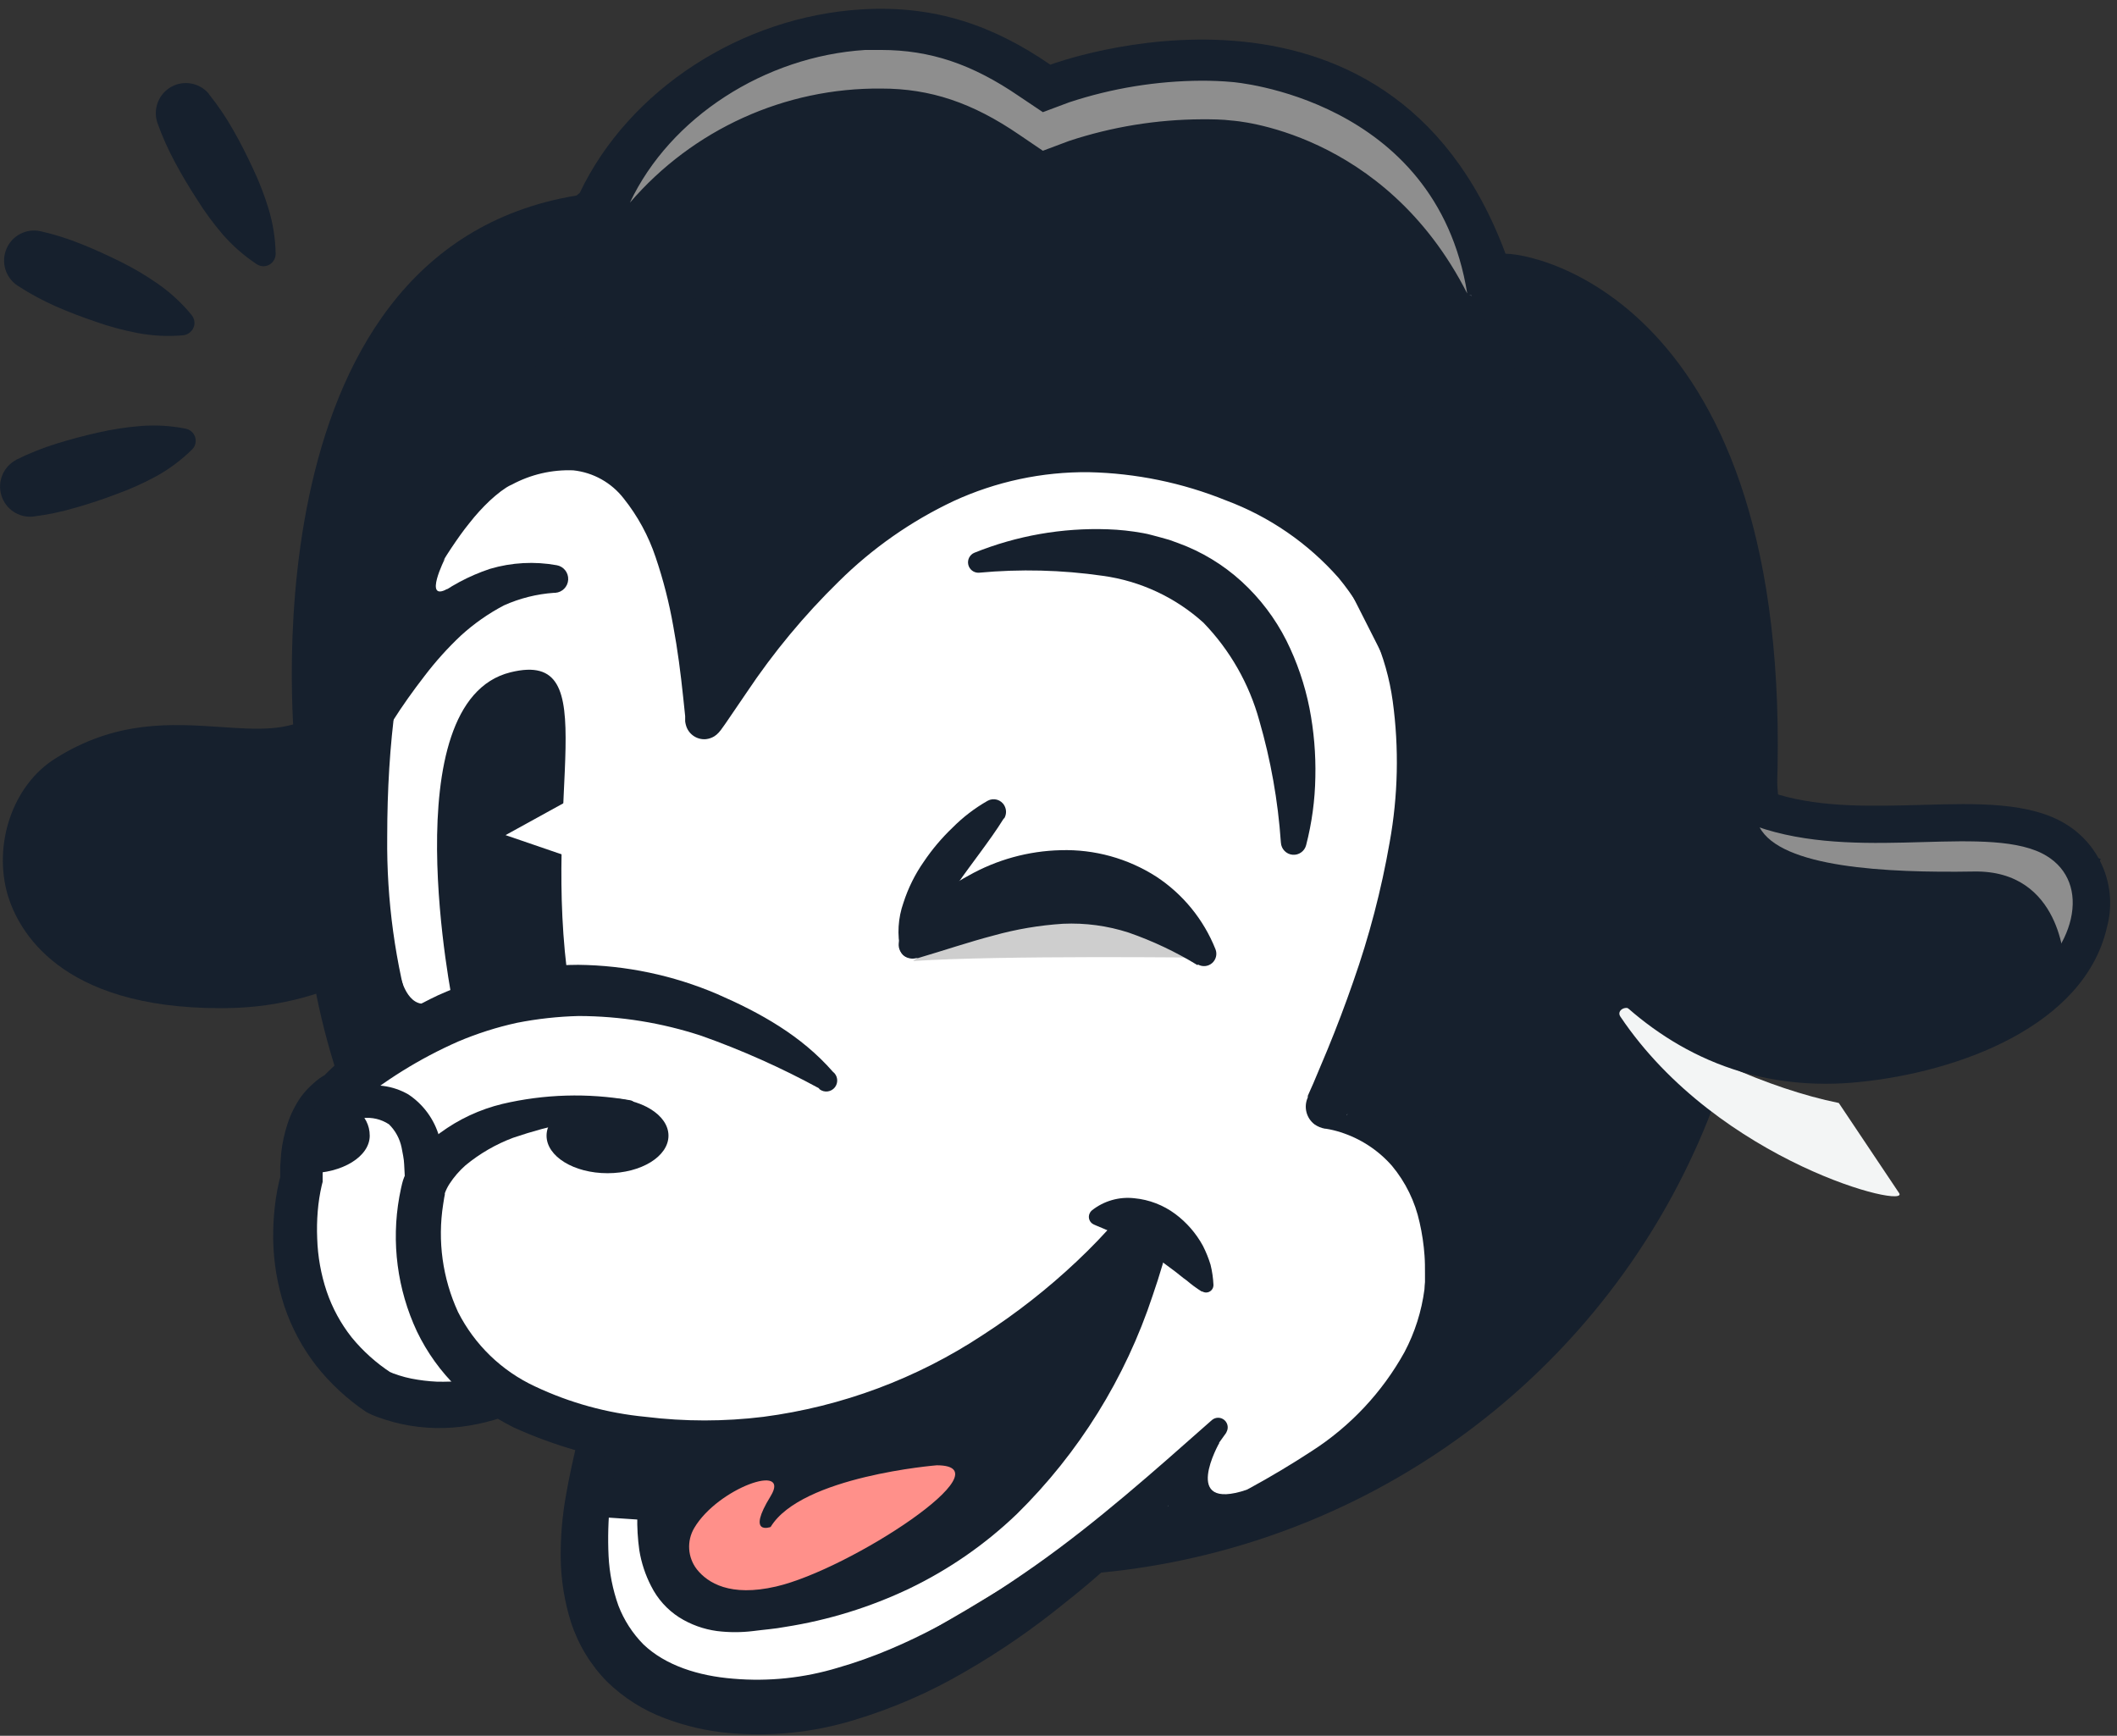 <svg xmlns="http://www.w3.org/2000/svg" width="211" height="173" viewBox="0 0 211 173">
  <rect x="0" y="0" width="211" height="173" fill="#333333" stroke="none"/>
  <g fill="none">
    <ellipse cx="102.742" cy="84.981" fill="#16202D" rx="72.624" ry="72.089"/>
    <path fill="#16202D" d="M171.47,77.516 L185.19,82.689 L200.686,82.803 L209.38,85.613 L203.663,98.601 L188.858,105.433 L177.625,106.118 L167.916,103.317 L156.359,90.671 C156.359,90.671 142.762,58.451 171.47,77.516 Z"/>
    <path fill="#16202D" d="M57.784,19.223 C62.652,8.984 73.868,1.642 85.941,0.931 C93.269,0.501 99.074,2.591 104.686,6.446 C104.686,6.446 138.349,-6.174 150.055,25.283 C154.564,25.37 181.259,32.229 176.662,86.087 L146.763,53.569 C136.615,67.6 117.185,71 102.9,61.244 C89.548,68.414 73.012,65.211 63.282,53.569 L29.444,75.215 C29.444,75.215 23.762,25.028 57.46,19.487"/>
    <path fill="#16202D" d="M55.368,70.043 C55.368,70.043 46.473,98.224 22.676,98.557 C-1.121,98.891 -0.657,81.784 6.461,77.279 C20.872,68.094 32.263,84.814 40.011,60.33"/>
    <path fill="#16202D" d="M21.984,100.481 C5.875,100.481 1.847,92.674 0.788,89.275 C-0.727,84.155 1.27,78.298 5.437,75.646 C11.566,71.738 17.116,72.133 22.011,72.458 C29.181,72.95 33.918,73.275 38.19,59.751 C38.509,58.742 39.583,58.184 40.589,58.504 C41.595,58.824 42.151,59.901 41.832,60.91 C36.649,77.279 29.076,76.779 21.748,76.269 C17.23,75.962 12.564,75.646 7.477,78.904 C5.087,80.397 3.292,84.305 4.448,88.186 C6.085,93.701 12.695,96.792 22.65,96.643 C44.765,96.336 53.459,69.736 53.547,69.463 C53.902,68.506 54.944,67.998 55.914,68.307 C56.884,68.617 57.441,69.636 57.18,70.623 C55.362,75.878 52.768,80.831 49.484,85.314 C42.314,95.089 33.051,100.331 22.702,100.472 L21.984,100.481 Z"/>
    <polygon fill="#FFF" points="149.512 126.914 138.752 144.714 130.575 150.738 120.769 153.803 108.1 153.373 96.421 160.389 79.681 170.19 67.021 170.19 60.385 162.128 58.896 142.677 44.616 139.744 37.971 139.7 29.47 130.092 28.463 117.543 31.221 111.212 39.197 102.623 37.971 89.89 37.971 62.956 46.665 46.763 65.357 36.339 146.641 29.436 155.693 94.5"/>
    <polygon fill="#16202D" points="158.985 112.046 146.098 136.995 144.758 124.788 144.758 119.352 135.959 105.732 135.6 98.707 141.02 88.019 141.536 72.678 131.984 53.814 119.219 47.939 103.285 46.016 84.724 52.831 68.702 70.807 68.431 58.873 61.137 44.857 55.359 45.085 46.613 49.801 56.375 31.272 82.666 32.888 99.468 26.451 123.089 27.531 137.658 29.436 146.641 29.436 163.03 57.652 175.366 80.212 168.021 95.176"/>
    <path fill="#16202D" d="M148.225 129.03C154.774 124.147 160.413 118.966 164.86 112.143 169.371 105.235 172.579 97.556 174.325 89.486L156.998 81.582 149.215 116.964 148.225 129.03zM58.511 151.116L65.287 151.564 65.454 153.013 67.599 157.404 73.832 160.389 87.718 157.272 103.031 148.49 111.988 130.101C111.988 130.101 116.015 122.83 109.466 127.133L98.96 135.388 86.291 141.395C86.291 141.395 71.276 144.767 68.203 143.871 62.066 142.115 58.283 145.856 58.511 151.116z"/>
    <path fill="#16202D" d="M39.81,55.325 C40.396,54.341 41.001,53.367 41.64,52.409 C42.279,51.452 42.979,50.512 43.776,49.617 C44.53,48.681 45.349,47.801 46.227,46.982 C46.683,46.569 47.164,46.183 47.672,45.805 C47.935,45.621 48.206,45.437 48.495,45.261 L48.95,44.998 C49.143,44.91 49.239,44.848 49.581,44.717 L49.397,44.796 C51.9,43.524 54.693,42.936 57.495,43.092 C58.984,43.233 60.426,43.691 61.724,44.436 C62.972,45.165 64.08,46.11 64.999,47.228 C66.671,49.323 67.955,51.703 68.79,54.254 C69.623,56.669 70.261,59.147 70.698,61.665 C71.145,64.151 71.451,66.645 71.696,69.112 L71.88,70.948 L71.88,71.343 C71.88,71.343 71.88,71.343 71.88,71.211 C71.803,70.915 71.635,70.65 71.399,70.456 C71.015,70.153 70.525,70.02 70.041,70.087 C69.787,70.11 69.542,70.191 69.324,70.324 C69.22,70.386 69.125,70.463 69.043,70.552 C68.947,70.667 69.105,70.465 69.175,70.359 L69.429,70.008 L71.512,66.987 C74.341,62.82 77.567,58.938 81.143,55.395 C84.772,51.78 88.988,48.81 93.61,46.613 C98.314,44.426 103.441,43.31 108.626,43.347 C113.764,43.431 118.846,44.436 123.632,46.315 C128.558,48.105 132.967,51.088 136.467,55 C139.892,59.057 142.118,63.994 142.893,69.253 C143.644,74.344 143.582,79.523 142.71,84.594 C141.869,89.572 140.609,94.469 138.945,99.234 C138.139,101.605 137.264,103.941 136.318,106.259 C135.845,107.418 135.364,108.568 134.865,109.701 L134.48,110.579 L134.296,111.01 L134.243,111.115 L134.243,111.168 C134.408,110.793 134.46,110.378 134.392,109.974 C134.303,109.461 134.021,109.002 133.604,108.691 C133.326,108.49 133.005,108.355 132.667,108.296 L132.807,108.296 C133.523,108.414 134.229,108.587 134.917,108.814 C137.634,109.691 140.057,111.301 141.922,113.469 C143.716,115.624 144.966,118.181 145.564,120.924 C145.853,122.237 146.041,123.57 146.124,124.911 C146.124,125.57 146.194,126.246 146.177,126.878 L146.177,127.836 C146.177,128.257 146.177,128.6 146.098,128.96 C145.747,131.657 144.908,134.267 143.62,136.661 C141.099,141.313 137.38,145.201 132.851,147.919 C128.48,150.545 123.599,152.201 118.536,152.776 C118.211,152.806 117.909,152.601 117.817,152.286 C117.725,151.971 117.869,151.635 118.16,151.485 L118.16,151.485 C122.522,149.539 126.723,147.249 130.724,144.635 C134.58,142.163 137.764,138.768 139.987,134.756 C141.017,132.807 141.69,130.69 141.974,128.503 C141.974,128.248 142.018,127.976 142.027,127.783 L142.027,126.905 C142.027,126.299 142.027,125.754 141.983,125.148 C141.905,124.037 141.741,122.933 141.493,121.846 C141.043,119.765 140.096,117.825 138.735,116.191 C137.364,114.628 135.592,113.471 133.613,112.845 C133.136,112.69 132.647,112.572 132.151,112.494 L132.072,112.494 C131.695,112.429 131.336,112.282 131.021,112.064 C130.196,111.437 129.916,110.32 130.347,109.376 L130.347,109.324 L130.347,109.218 L130.531,108.797 L130.899,107.971 L132.308,104.617 C133.231,102.374 134.086,100.118 134.874,97.846 C136.469,93.322 137.684,88.672 138.507,83.945 C139.346,79.306 139.449,74.564 138.813,69.894 C138.193,65.372 136.325,61.113 133.42,57.599 C130.367,54.136 126.508,51.481 122.187,49.871 C117.842,48.114 113.214,47.162 108.529,47.061 C103.875,47.01 99.268,47.994 95.038,49.942 C90.798,51.944 86.928,54.656 83.595,57.959 C80.162,61.316 77.087,65.021 74.419,69.016 L72.335,72.072 L72.055,72.467 C71.928,72.658 71.787,72.84 71.635,73.011 C71.505,73.158 71.354,73.285 71.188,73.389 C70.935,73.542 70.651,73.638 70.357,73.67 C69.434,73.75 68.589,73.148 68.36,72.247 C68.328,72.132 68.304,72.015 68.29,71.896 L68.29,71.378 L68.098,69.542 C67.844,67.119 67.538,64.73 67.1,62.385 C66.692,60.063 66.106,57.776 65.349,55.544 C64.639,53.416 63.561,51.43 62.162,49.678 C60.937,48.101 59.127,47.09 57.145,46.877 C55.012,46.794 52.896,47.285 51.016,48.299 L50.841,48.379 L50.719,48.44 L50.465,48.589 L49.922,48.967 C49.554,49.248 49.187,49.555 48.828,49.889 C48.095,50.58 47.416,51.325 46.796,52.12 C46.149,52.91 45.553,53.771 44.975,54.631 C44.398,55.492 43.863,56.387 43.338,57.336 L43.338,57.336 C42.98,57.963 42.315,58.352 41.594,58.354 C40.874,58.357 40.206,57.974 39.843,57.349 C39.481,56.724 39.478,55.952 39.836,55.325 L39.81,55.325 Z"/>
    <path fill="#16202D" d="M81.607 108.454C77.853 106.411 73.945 104.667 69.919 103.238 65.963 101.935 61.826 101.268 57.662 101.262 55.603 101.314 53.553 101.54 51.533 101.938 49.527 102.376 47.567 102.999 45.676 103.8 41.829 105.493 38.242 107.725 35.021 110.43L34.382 110.834 34.382 110.834C34.504 110.781 34.382 110.834 34.382 110.834L34.268 110.913C34.171 110.978 34.08 111.052 33.996 111.133 33.804 111.315 33.628 111.515 33.471 111.73 33.125 112.229 32.854 112.777 32.666 113.355 32.459 113.995 32.316 114.654 32.237 115.322L32.158 116.384 32.158 117.789 32.07 118.132 32.07 118.132C31.873 118.984 31.738 119.85 31.668 120.722 31.593 121.628 31.576 122.537 31.615 123.445 31.672 125.238 31.991 127.013 32.561 128.714 33.125 130.374 33.969 131.924 35.056 133.298 36.174 134.662 37.494 135.847 38.969 136.811L38.785 136.705 39.214 136.89 39.784 137.083C40.183 137.212 40.589 137.317 41.001 137.399 41.841 137.564 42.693 137.667 43.548 137.706 44.425 137.727 45.302 137.695 46.175 137.61 47.05 137.513 47.926 137.364 48.801 137.179L48.906 137.179C49.456 137.06 50.03 137.167 50.501 137.475 50.971 137.784 51.299 138.269 51.41 138.822 51.632 139.892 51.013 140.957 49.975 141.289 48.929 141.638 47.858 141.902 46.77 142.08 44.549 142.454 42.277 142.406 40.072 141.939 39.508 141.82 38.949 141.67 38.4 141.491 38.12 141.403 37.84 141.307 37.525 141.193 37.21 141.078 36.999 140.982 36.588 140.771L36.509 140.727 36.413 140.666C34.56 139.408 32.91 137.874 31.519 136.117 30.128 134.324 29.05 132.308 28.332 130.154 27.643 128.034 27.271 125.823 27.229 123.594 27.211 122.494 27.263 121.394 27.386 120.301 27.508 119.174 27.719 118.058 28.017 116.964L28.017 116.964 27.929 117.622 27.929 116.244 28.034 114.847C28.146 113.883 28.354 112.933 28.656 112.011 28.976 111.023 29.445 110.09 30.048 109.245 30.387 108.797 30.771 108.385 31.195 108.015 31.409 107.812 31.637 107.624 31.878 107.453L32.272 107.199C32.451 107.089 32.638 106.992 32.832 106.909L32.832 106.909 32.193 107.313C35.514 103.951 39.399 101.201 43.671 99.19 48.063 97.21 52.82 96.178 57.635 96.16 62.392 96.213 67.091 97.2 71.469 99.067 75.767 100.937 79.865 103.212 83.008 106.812 83.491 107.176 83.589 107.864 83.227 108.349 82.864 108.834 82.178 108.932 81.695 108.568L81.607 108.454zM122.266 142.729C117.728 149.199 112.261 154.961 106.043 159.827 102.95 162.342 99.662 164.606 96.211 166.598 92.698 168.656 88.954 170.286 85.057 171.454 81.021 172.678 76.787 173.108 72.589 172.719 70.432 172.519 68.312 172.029 66.286 171.261 64.123 170.459 62.151 169.212 60.498 167.599 58.862 165.931 57.633 163.905 56.909 161.68 56.252 159.591 55.906 157.416 55.884 155.226 55.867 153.165 56.04 151.107 56.401 149.079 56.576 148.077 56.769 147.094 56.979 146.128L57.294 144.714C57.399 144.284 57.504 143.766 57.539 143.537L57.539 143.362C57.733 142.325 58.687 141.61 59.733 141.718 60.78 141.825 61.569 142.72 61.549 143.774 61.549 144.503 61.435 144.942 61.374 145.469L61.164 146.901C61.024 147.84 60.901 148.762 60.805 149.685 60.621 151.479 60.571 153.284 60.656 155.085 60.739 156.773 61.07 158.438 61.637 160.029 62.194 161.476 63.043 162.792 64.132 163.893 66.321 165.983 69.604 167.037 73.088 167.309 76.605 167.611 80.147 167.238 83.524 166.212 90.467 164.227 96.999 160.381 103.154 156.051 109.309 151.722 115.043 146.611 120.787 141.535L120.787 141.535C121.148 141.221 121.685 141.223 122.044 141.54 122.402 141.858 122.471 142.392 122.205 142.791L122.266 142.729zM108.827 120.635C110.022 119.687 111.542 119.252 113.056 119.423 114.536 119.562 115.95 120.106 117.144 120.995 118.277 121.841 119.215 122.922 119.894 124.165 120.202 124.771 120.457 125.402 120.655 126.053 120.817 126.709 120.914 127.38 120.944 128.055 120.951 128.252 120.879 128.444 120.744 128.588 120.609 128.731 120.423 128.815 120.226 128.819 120.088 128.821 119.952 128.784 119.832 128.714L119.762 128.714C119.24 128.386 118.742 128.019 118.274 127.616 117.784 127.282 117.398 126.914 116.943 126.589 116.068 125.956 115.306 125.342 114.509 124.832 113.712 124.323 112.951 123.954 112.119 123.48 111.287 123.006 110.368 122.602 109.256 122.145L109.002 122.031C108.593 121.84 108.413 121.354 108.599 120.942 108.65 120.823 108.728 120.717 108.827 120.635L108.827 120.635z"/>
    <path fill="#16202D" d="M45.168 100.191C45.168 100.191 38.978 69.938 50.885 67.005 60.56 64.625 53.879 79.115 56.725 98.373L45.168 100.191zM67.879 144.96C67.8 147.006 67.704 149.061 67.739 151.002 67.741 151.917 67.821 152.831 67.975 153.733 68.113 154.526 68.379 155.291 68.763 155.999 69.051 156.579 69.493 157.069 70.041 157.412 70.657 157.776 71.344 158 72.055 158.071 72.898 158.184 73.752 158.184 74.594 158.071 75.557 157.931 76.547 157.852 77.501 157.65 85.2 156.367 92.338 152.793 97.988 147.392 103.576 141.838 107.76 135.024 110.193 127.519 110.508 126.58 110.806 125.64 111.068 124.692L111.462 123.26 111.559 122.9C111.533 122.986 111.515 123.074 111.506 123.164 111.489 123.318 111.489 123.474 111.506 123.629 111.542 123.968 111.665 124.292 111.865 124.569 112.214 125.082 112.779 125.406 113.397 125.447 114.059 125.508 114.71 125.246 115.148 124.744 113.77 126.368 112.309 127.919 110.771 129.39 107.682 132.35 104.309 134.998 100.702 137.294 86.3 146.523 67.415 149.623 51.192 142.264 49.147 141.244 47.267 139.92 45.615 138.339 43.939 136.712 42.563 134.8 41.552 132.692 39.598 128.512 38.986 123.826 39.801 119.282 39.854 119.001 39.906 118.72 39.976 118.404L40.081 117.956 40.169 117.64 40.274 117.35C40.525 116.715 40.848 116.111 41.237 115.55 41.969 114.539 42.855 113.65 43.863 112.915 45.718 111.55 47.825 110.568 50.062 110.026 54.243 109.043 58.579 108.917 62.81 109.657 63.182 109.716 63.436 110.066 63.379 110.439 63.339 110.746 63.091 110.984 62.783 111.01L62.783 111.01C58.817 111.312 54.905 112.114 51.139 113.398 49.42 114.043 47.82 114.969 46.402 116.138 45.786 116.68 45.247 117.303 44.8 117.991 44.611 118.283 44.455 118.595 44.336 118.922L44.336 119.001C44.336 119.001 44.336 119.001 44.336 119.001L44.336 119.063 44.275 119.361 44.17 120.029C43.595 123.674 44.11 127.408 45.65 130.76 47.302 134.022 50 136.633 53.31 138.172 56.788 139.817 60.523 140.845 64.351 141.21 68.247 141.689 72.186 141.689 76.083 141.21 83.901 140.187 91.386 137.394 97.971 133.043 101.297 130.894 104.421 128.446 107.304 125.728 108.742 124.377 110.11 122.953 111.401 121.46 111.989 120.778 112.858 120.407 113.755 120.456 114.652 120.504 115.477 120.965 115.989 121.706 116.256 122.092 116.424 122.539 116.479 123.006 116.501 123.228 116.501 123.451 116.479 123.673 116.459 123.824 116.43 123.974 116.391 124.121L116.295 124.507 115.866 126.053C115.56 127.089 115.236 128.108 114.886 129.118 112.166 137.355 107.526 144.821 101.35 150.896 98.196 153.92 94.585 156.424 90.651 158.317 86.73 160.186 82.561 161.475 78.271 162.146 77.212 162.348 76.135 162.418 75.076 162.559 73.875 162.707 72.661 162.707 71.46 162.559 70.123 162.379 68.839 161.915 67.695 161.197 66.497 160.428 65.529 159.348 64.893 158.071 64.317 156.952 63.921 155.749 63.72 154.506 63.561 153.368 63.493 152.22 63.519 151.072 63.519 148.894 63.703 146.839 63.843 144.767 63.942 143.68 64.88 142.868 65.966 142.927 67.052 142.986 67.897 143.896 67.879 144.986L67.879 144.96z"/>
    <path fill="#FF908A" d="M93.365,146.04 C93.365,146.04 79.874,147.12 76.809,152.187 C76.809,152.187 74.349,153.109 76.809,149.114 C78.875,145.733 71.556,148.306 69.201,152.275 C68.426,153.578 68.53,155.226 69.464,156.42 C70.541,157.764 72.773,159.178 77.343,158.124 C84.724,156.42 100.58,146.04 93.365,146.04 Z"/>
    <path fill="#16202D" d="M39.197,104.652 C38.299,104.655 37.509,104.06 37.262,103.194 C35.394,96.775 34.482,90.113 34.557,83.426 C34.557,43.988 52.128,27.171 93.33,27.171 C132.107,27.171 177.38,41.898 177.38,83.426 C177.283,84.469 176.411,85.266 175.366,85.266 C174.322,85.266 173.45,84.469 173.353,83.426 C173.353,44.892 130.251,31.219 93.339,31.219 C73.544,31.175 60.288,34.934 51.656,43.03 C43.023,51.127 38.593,64.361 38.593,83.426 C38.526,89.73 39.387,96.01 41.149,102.061 C41.455,103.135 40.842,104.255 39.775,104.573 C39.587,104.625 39.392,104.652 39.197,104.652 Z"/>
    <path fill="#16202D" d="M35.178 69.903C36.042 67.939 37.148 66.092 38.47 64.405 39.78 62.692 41.305 61.154 43.005 59.83 44.754 58.455 46.727 57.395 48.836 56.695 50.999 56.055 53.281 55.932 55.499 56.335 56.184 56.461 56.669 57.077 56.631 57.775 56.593 58.472 56.045 59.033 55.35 59.083L55.228 59.083C53.498 59.203 51.802 59.628 50.22 60.339 48.671 61.154 47.233 62.163 45.938 63.343 44.618 64.586 43.402 65.937 42.305 67.382 41.193 68.814 40.064 70.403 39.144 71.861L39.074 71.975C38.449 72.944 37.189 73.272 36.173 72.729 35.158 72.187 34.726 70.955 35.178 69.894L35.178 69.903zM31.571 110.351C32.769 109.418 34.151 108.75 35.625 108.393 37.342 107.945 39.165 108.191 40.703 109.078 42.194 110.068 43.283 111.56 43.776 113.284 43.982 114.038 44.142 114.803 44.257 115.576 44.31 116.323 44.371 117.06 44.398 117.807 44.422 118.9 43.578 119.816 42.489 119.877 41.401 119.939 40.46 119.124 40.361 118.035L40.361 117.807C40.361 117.21 40.3 116.613 40.283 116.051 40.265 115.488 40.125 114.926 40.029 114.382 39.85 113.497 39.411 112.687 38.768 112.055 37.993 111.543 37.062 111.325 36.141 111.44 34.951 111.526 33.775 111.756 32.639 112.125L32.534 112.125C32.274 112.207 31.992 112.182 31.751 112.055 31.509 111.929 31.328 111.71 31.247 111.449 31.128 111.051 31.255 110.62 31.571 110.351L31.571 110.351z"/>
    <polygon fill="#FFF" points="57.609 79.255 50.386 83.233 58.458 85.999"/>
    <ellipse cx="60.551" cy="113.188" fill="#16202D" rx="6.076" ry="3.741"/>
    <path fill="#16202D" d="M30.774 116.937C34.136 116.937 36.851 115.26 36.851 113.188 36.851 111.115 34.942 109.447 31.597 109.447L30.774 116.937zM20.82 9.379C21.719 10.5 22.527 11.693 23.236 12.944 23.945 14.182 24.593 15.465 25.197 16.764 25.82 18.069 26.344 19.42 26.765 20.804 27.209 22.268 27.448 23.787 27.474 25.318 27.469 25.986 26.932 26.529 26.266 26.538 26.04 26.534 25.82 26.47 25.626 26.354 24.348 25.516 23.19 24.505 22.186 23.351 21.24 22.247 20.38 21.073 19.612 19.838 18.832 18.635 18.097 17.405 17.423 16.141 16.74 14.873 16.154 13.555 15.672 12.198 15.236 10.832 15.822 9.348 17.073 8.654 18.323 7.959 19.889 8.248 20.811 9.344L20.82 9.379zM4.027 23.043C5.429 23.359 6.803 23.791 8.134 24.334 9.456 24.861 10.76 25.467 12.03 26.091 13.327 26.733 14.574 27.472 15.759 28.304 17.012 29.177 18.137 30.22 19.104 31.403 19.316 31.661 19.414 31.995 19.374 32.327 19.335 32.659 19.161 32.96 18.894 33.16 18.716 33.298 18.504 33.386 18.281 33.414 16.76 33.552 15.228 33.478 13.728 33.195 12.313 32.926 10.92 32.55 9.561 32.071 8.204 31.614 6.864 31.105 5.56 30.534 4.238 29.948 2.964 29.258 1.751 28.47.55 27.677.084 26.138.641 24.808 1.199 23.479 2.622 22.737 4.027 23.043zM1.611 45.823C2.898 45.186 4.233 44.651 5.603 44.225 6.969 43.794 8.352 43.434 9.745 43.118 11.148 42.796 12.573 42.576 14.008 42.46 15.528 42.339 17.057 42.431 18.552 42.732 19.209 42.885 19.622 43.537 19.48 44.198 19.429 44.421 19.317 44.625 19.156 44.787 18.068 45.86 16.837 46.777 15.497 47.509 14.228 48.191 12.911 48.778 11.557 49.265 10.217 49.775 8.869 50.223 7.494 50.609 6.114 51.017 4.703 51.311 3.274 51.487 1.853 51.618.536 50.725.13 49.352-.277 47.979.34 46.509 1.602 45.841L1.611 45.823zM121.54 143.783C121.54 143.783 117.591 150.712 124.262 148.481L120.76 151.994 116.33 150.773C116.33 150.773 117.057 144.275 121.54 143.783zM40.02 97.679C40.02 97.679 40.834 100.92 43.102 99.813L41.561 101.64 39.854 101.64 40.02 97.679zM44.354 55.659C44.354 55.659 42.139 60.049 44.599 58.688L42.156 64.765 39.53 60.532 44.354 55.659z"/>
    <path fill="#F3F5F5" d="M162.601,100.63 C167.522,104.573 176.356,108.533 183.272,109.93 L189.261,118.878 C190.644,120.635 171.304,115.919 161.498,101.315 C161.095,100.709 162.023,100.164 162.601,100.63 Z"/>
    <path fill="#16202D" d="M127.659 83.901C127.375 79.808 126.656 75.757 125.514 71.817 124.504 68.148 122.589 64.792 119.946 62.06 117.144 59.529 113.649 57.901 109.913 57.389 105.821 56.799 101.675 56.696 97.559 57.081L97.559 57.081C97.058 57.103 96.614 56.76 96.506 56.269 96.398 55.777 96.657 55.279 97.121 55.088 101.34 53.388 105.868 52.592 110.412 52.752 111.587 52.792 112.757 52.918 113.914 53.129 114.509 53.226 115.087 53.419 115.665 53.56L116.54 53.806 117.416 54.122C119.759 54.972 121.913 56.276 123.755 57.959 125.582 59.631 127.092 61.622 128.211 63.834 129.276 65.969 130.05 68.237 130.514 70.579 130.956 72.843 131.152 75.148 131.1 77.455 131.063 79.743 130.754 82.019 130.181 84.234 130.023 84.843 129.448 85.248 128.824 85.189 128.199 85.13 127.71 84.625 127.668 83.997L127.659 83.901zM136.975 105.539C138.283 106.402 139.519 107.371 140.67 108.437 141.847 109.559 142.89 110.814 143.778 112.178 145.453 114.915 146.497 117.994 146.833 121.188 147.026 122.682 147.128 124.186 147.14 125.693 147.175 127.23 147.099 128.768 146.912 130.294 146.472 133.384 145.457 136.363 143.918 139.076 140.819 144.379 136.17 148.597 130.601 151.16 127.864 152.464 124.949 153.351 121.951 153.794 120.449 154.008 118.932 154.096 117.416 154.058L113.1 153.935C112.043 153.841 111.242 152.938 111.272 151.874 111.302 150.811 112.153 149.955 113.213 149.922L113.345 149.922C114.702 150.027 116.103 150.088 117.477 150.106 118.78 150.151 120.084 150.074 121.373 149.878 123.955 149.438 126.457 148.615 128.798 147.436 133.507 145.15 137.405 141.473 139.969 136.898 141.179 134.663 141.952 132.215 142.246 129.689 142.464 127.082 142.373 124.458 141.974 121.873 141.668 119.422 140.815 117.072 139.479 114.997 138.802 114.006 138.008 113.101 137.115 112.301 136.171 111.473 135.16 110.724 134.094 110.061L134.033 110.061C133.229 109.544 132.762 108.635 132.807 107.678 132.852 106.721 133.403 105.861 134.251 105.421 135.1 104.982 136.118 105.03 136.922 105.548L136.975 105.539z"/>
    <path fill="#8E8E8E" d="M175.366 82.434L199.977 82.935 208.137 86.939 205.747 96.037C205.747 96.037 205.51 86.711 196.738 86.86 187.965 87.009 177.494 86.474 175.366 82.434zM87.841 8.826L87.841 8.826C92.735 8.826 96.929 10.239 101.586 13.427L103.942 15.026 106.568 14.042C110.83 12.637 115.285 11.911 119.771 11.89 120.769 11.89 121.793 11.89 122.835 12.022 122.835 12.022 137.947 12.944 146.238 29.252 143.112 9.739 122.835 8.176 122.835 8.176 121.793 8.079 120.769 8.044 119.771 8.044 115.285 8.064 110.83 8.79 106.568 10.196L103.942 11.179 101.56 9.581C96.902 6.393 92.709 4.979 87.815 4.979 87.298 4.979 86.773 4.979 86.239 4.979 76.231 5.612 66.793 11.697 62.783 20.198 69.061 12.894 78.227 8.734 87.841 8.826z"/>
    <path fill="#16202D" d="M181.95,108.015 C160.29,108.015 151.797,85.947 151.71,85.71 C151.387,84.761 151.874,83.727 152.81,83.376 C153.746,83.024 154.79,83.482 155.168,84.41 C155.51,85.288 163.626,106.285 184.866,104.16 C198.944,102.773 205.265,96.529 206.395,91.602 C207.008,88.924 206.141,86.632 204.013,85.323 C201.326,83.655 196.624,83.786 191.66,83.927 C181.679,84.208 169.247,84.55 163.275,71.097 C162.932,70.178 163.361,69.151 164.255,68.752 C165.149,68.354 166.197,68.724 166.646,69.595 C171.619,80.783 181.749,80.493 191.555,80.221 C197.088,80.063 202.324,79.922 205.948,82.162 C209.419,84.308 211.066,88.491 209.993,92.436 C207.743,102.237 195.241,106.865 185.225,107.848 C184.137,107.959 183.044,108.015 181.95,108.015 Z"/>
    <path fill="#CECECE" d="M120.252,95.449 C120.252,95.449 99.652,95.194 91.01,95.782 C91.054,95.782 106.279,82.838 120.252,95.449 Z"/>
    <path fill="#16202D" d="M119.359,96.195 C117.191,94.869 114.887,93.78 112.487,92.946 C110.376,92.264 108.161,91.967 105.947,92.068 C103.601,92.218 101.277,92.612 99.012,93.244 C96.622,93.868 94.101,94.72 91.483,95.492 L91.325,95.492 C90.773,95.648 90.183,95.446 89.841,94.984 C89.499,94.522 89.476,93.896 89.784,93.411 C91.498,90.835 93.82,88.723 96.543,87.264 C99.349,85.679 102.5,84.811 105.719,84.735 C109.086,84.633 112.405,85.551 115.245,87.369 C117.905,89.117 119.965,91.643 121.146,94.606 C121.338,95.092 121.203,95.647 120.808,95.989 C120.414,96.332 119.846,96.386 119.394,96.125 L119.359,96.195 Z"/>
    <path fill="#16202D" d="M100.028,81.6 C99.31,82.759 98.496,83.874 97.699,84.963 C96.902,86.052 96.106,87.106 95.361,88.186 C94.617,89.266 93.864,90.311 93.225,91.383 C92.57,92.455 92.005,93.58 91.535,94.746 L91.535,94.843 C91.348,95.324 90.808,95.563 90.327,95.378 C90.051,95.266 89.841,95.033 89.758,94.746 C89.404,93.158 89.504,91.502 90.047,89.969 C90.515,88.51 91.2,87.13 92.078,85.876 C92.908,84.646 93.868,83.51 94.941,82.487 C95.982,81.438 97.16,80.537 98.443,79.808 C99.036,79.482 99.78,79.698 100.107,80.291 C100.325,80.678 100.325,81.152 100.107,81.538 L100.028,81.6 Z"/>
  </g>
</svg>
